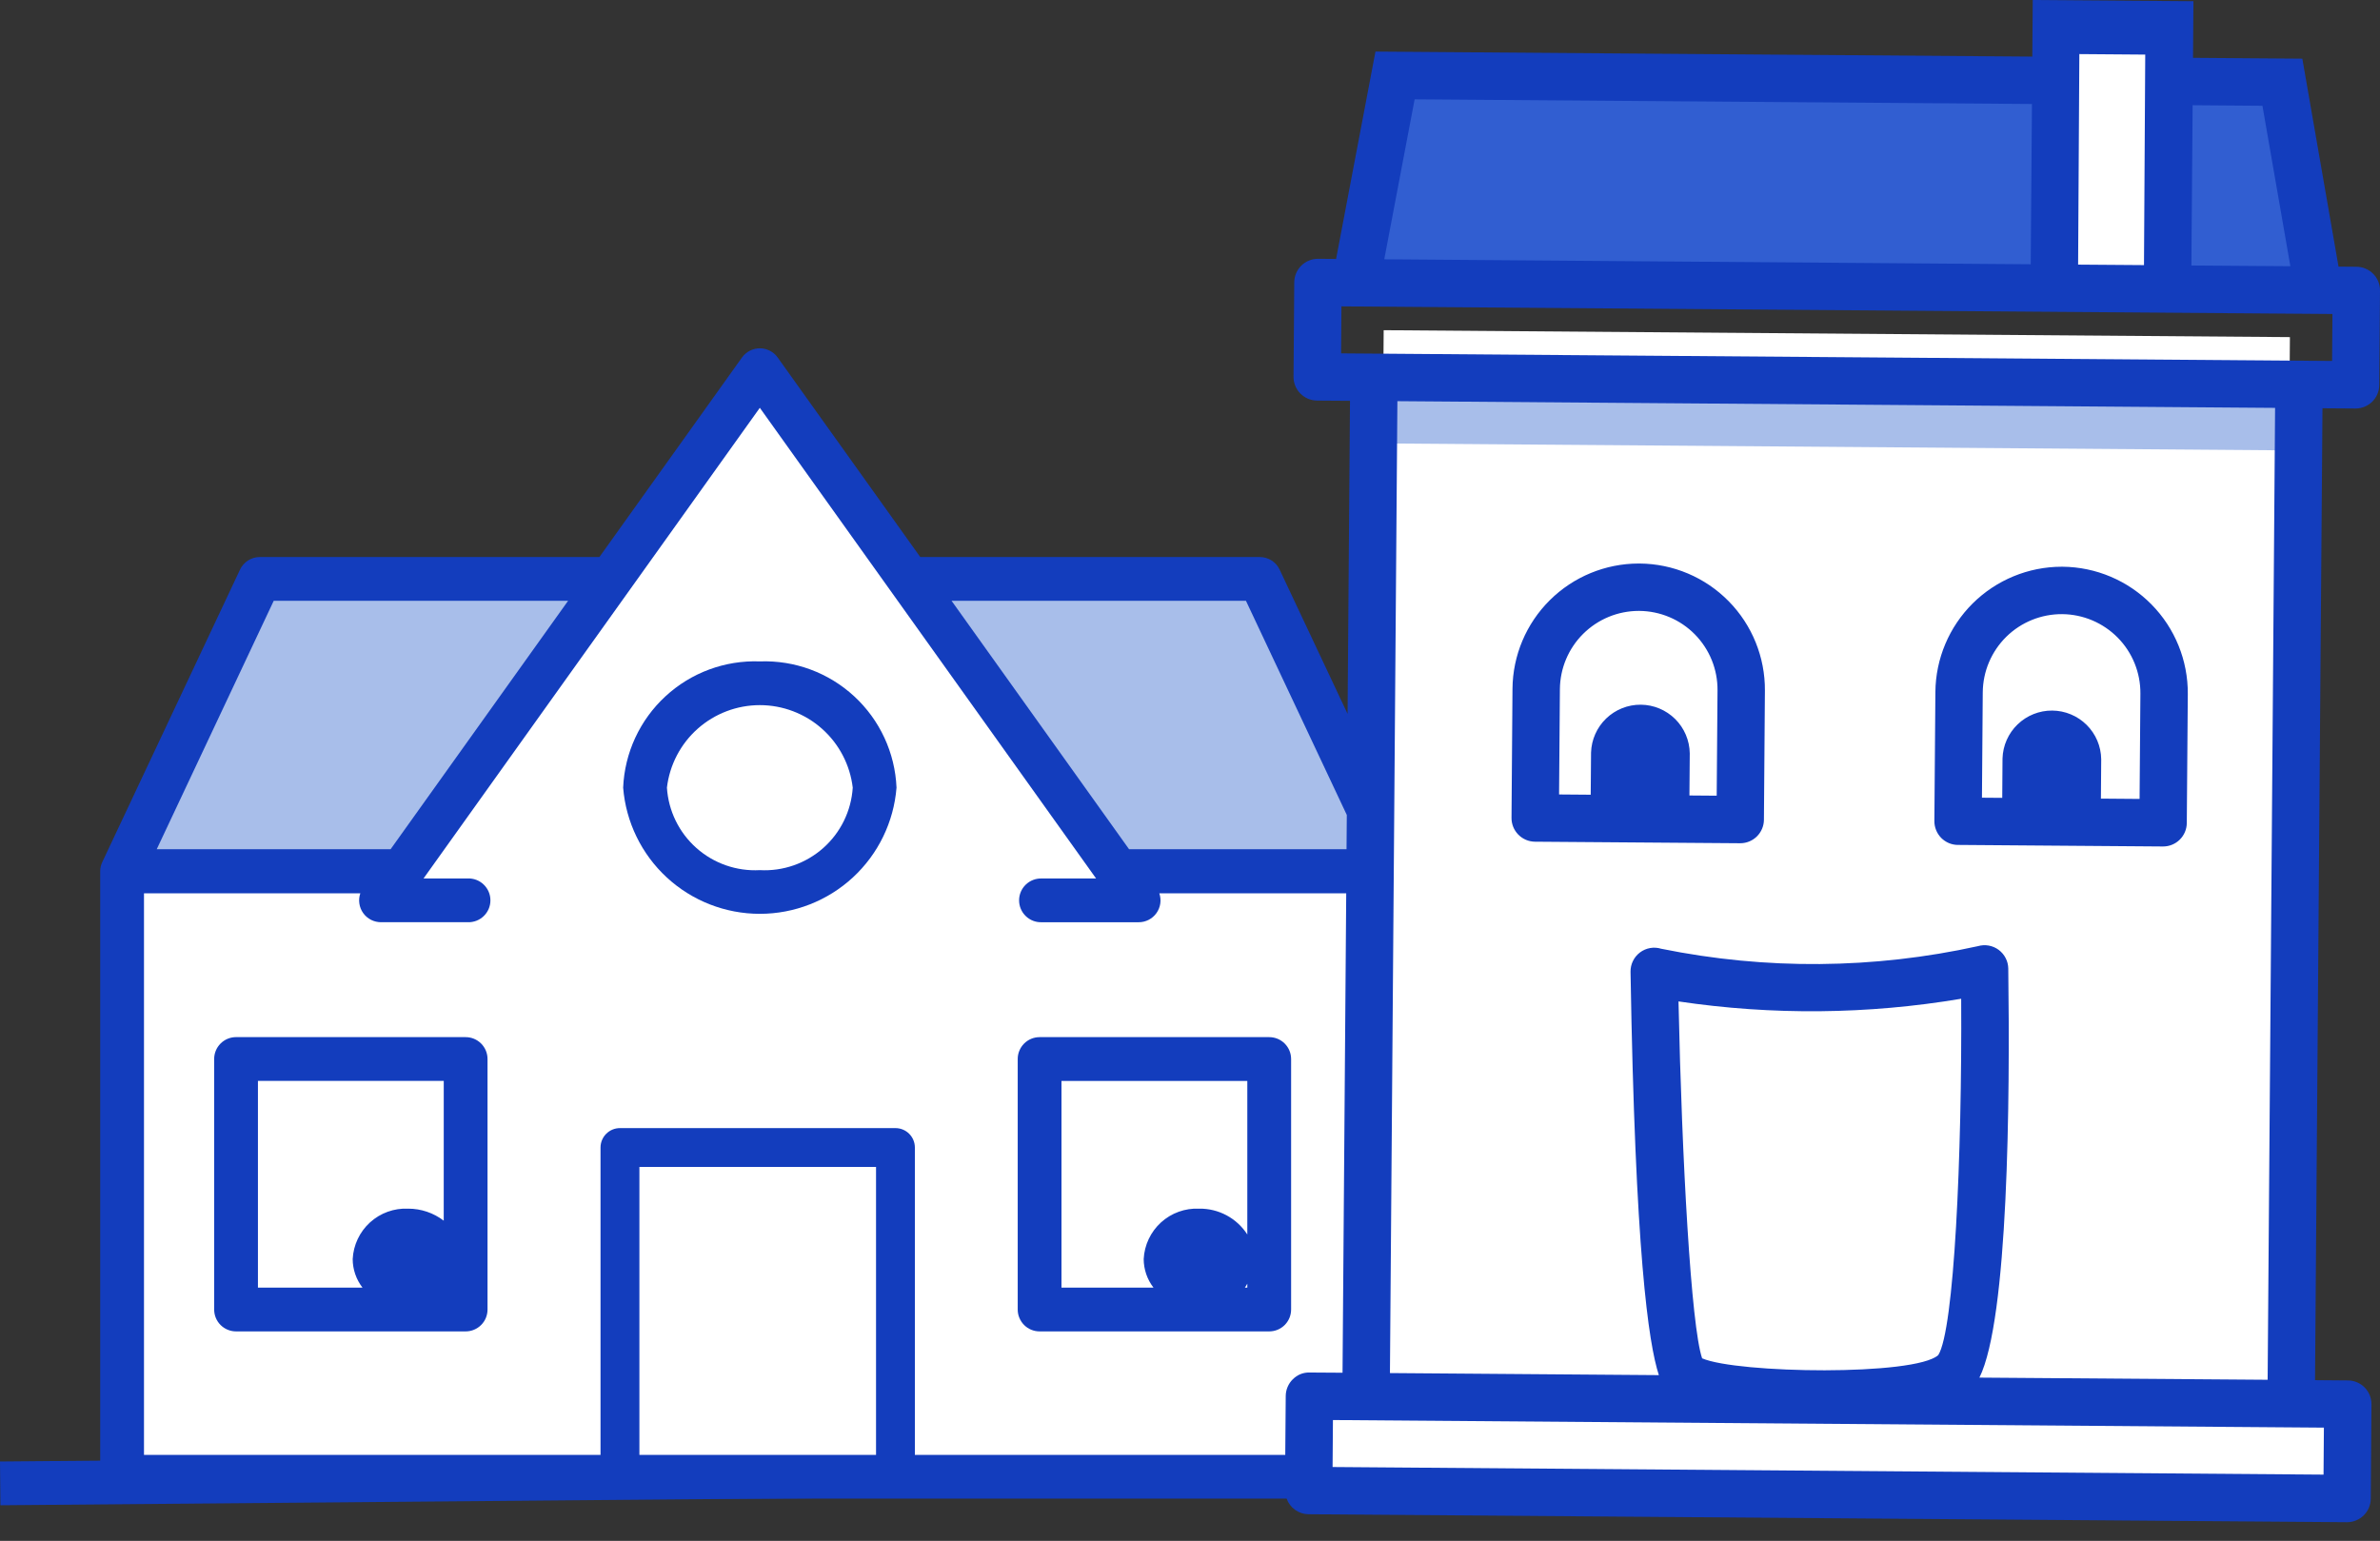 <svg width="122" height="79" viewBox="0 0 122 79" fill="none" xmlns="http://www.w3.org/2000/svg">
    <rect x="0" y="0" width="122" height="79" fill="#333333" stroke="none"/>
    <path d="M0 74.932L78.365 74.247L78.385 76.49L0.021 77.175L0 74.932Z" fill="#133DBD"/>
    <path d="M6.228 44.962L71.609 44.391L71.88 75.437L6.5 76.008L6.228 44.962Z" fill="white"/>
    <path d="M64.418 29.469L13.161 29.916L6.231 44.973L71.611 44.402L64.418 29.469Z" fill="#A8BEEA"/>
    <path d="M53.384 46.045L58.351 46.001L51.413 36.467L48.596 32.594L38.697 18.99L29.036 32.765L26.285 36.687L19.516 46.341L23.962 46.302" fill="white"/>
    <path d="M38.93 45.744C42.18 45.716 44.793 43.297 44.767 40.342C44.742 37.388 42.086 35.015 38.837 35.044C35.587 35.072 32.974 37.49 33 40.445C33.026 43.4 35.681 45.773 38.93 45.744Z" fill="white"/>
    <path d="M70.928 16.929L117.382 17.284L116.96 72.447L70.506 72.092L70.928 16.929Z" fill="white"/>
    <path d="M67.122 71.582L120.349 71.989L120.311 76.829L67.084 76.422L67.122 71.582Z" fill="white"/>
    <path d="M70.905 19.833L117.358 20.188L117.337 23.091L70.884 22.735L70.905 19.833Z" fill="#A8BEEA"/>
    <path d="M118.849 14.876L69.494 14.499L70.918 6.984L71.51 3.867L116.996 4.215L118.849 14.876Z" fill="#315ED1"/>
    <path d="M105.403 1.223L111.211 1.267L111.108 14.816L105.3 14.772L105.403 1.223ZM100.253 70.297C98.524 72.116 87.591 71.546 86.356 70.521C85.121 69.496 84.793 49.804 84.793 49.804C88.388 50.918 97.334 50.953 101.728 49.677C101.728 49.677 101.983 68.478 100.253 70.297Z" fill="white"/>
    <path d="M89.204 43.233C89.525 43.234 89.833 43.107 90.061 42.881C90.288 42.655 90.418 42.348 90.42 42.028L90.47 35.411C90.483 33.695 89.814 32.044 88.61 30.822C87.406 29.599 85.766 28.905 84.05 28.892H83.999C82.293 28.894 80.656 29.569 79.445 30.771C78.233 31.974 77.545 33.605 77.531 35.312L77.481 41.929C77.479 42.088 77.509 42.246 77.569 42.395C77.629 42.542 77.717 42.677 77.829 42.791C77.941 42.905 78.074 42.995 78.221 43.058C78.368 43.12 78.526 43.153 78.685 43.154L89.195 43.233H89.204ZM87.999 40.795L86.601 40.784L86.618 38.624C86.608 37.962 86.34 37.331 85.871 36.865C85.401 36.399 84.768 36.135 84.107 36.13C83.446 36.125 82.809 36.379 82.332 36.838C81.856 37.297 81.578 37.924 81.558 38.585L81.541 40.745L79.919 40.732L79.961 35.329C79.971 34.264 80.4 33.245 81.156 32.495C81.913 31.744 82.934 31.323 83.999 31.321H84.032C84.562 31.325 85.087 31.433 85.576 31.64C86.064 31.846 86.507 32.147 86.88 32.525C87.252 32.903 87.546 33.351 87.746 33.843C87.945 34.335 88.045 34.861 88.041 35.392L87.999 40.795ZM100.362 43.319L110.872 43.399H110.882C111.202 43.399 111.51 43.273 111.737 43.047C111.965 42.821 112.094 42.515 112.096 42.195L112.148 35.577C112.159 33.861 111.49 32.211 110.286 30.989C109.083 29.766 107.443 29.071 105.728 29.056H105.678C103.971 29.059 102.335 29.735 101.123 30.936C99.912 32.139 99.224 33.77 99.209 35.476L99.157 42.094C99.156 42.254 99.186 42.412 99.246 42.56C99.305 42.708 99.394 42.843 99.505 42.957C99.617 43.071 99.751 43.161 99.897 43.224C100.044 43.286 100.202 43.319 100.362 43.32V43.319ZM101.637 35.496C101.642 34.965 101.75 34.441 101.957 33.952C102.164 33.464 102.465 33.021 102.843 32.648C103.221 32.276 103.669 31.982 104.16 31.783C104.652 31.584 105.178 31.483 105.709 31.487C106.239 31.491 106.764 31.6 107.253 31.807C107.741 32.014 108.184 32.315 108.557 32.693C108.929 33.071 109.223 33.518 109.422 34.01C109.621 34.502 109.722 35.028 109.718 35.559L109.676 40.961L107.694 40.945L107.709 38.925C107.7 38.263 107.432 37.632 106.963 37.166C106.493 36.7 105.86 36.436 105.199 36.431C104.537 36.426 103.9 36.68 103.424 37.139C102.948 37.597 102.67 38.224 102.65 38.886L102.636 40.906L101.596 40.898L101.637 35.496Z" fill="#133DBD"/>
    <path d="M38.95 33.91C37.163 33.844 35.423 34.488 34.111 35.701C32.798 36.913 32.018 38.597 31.943 40.383C32.084 42.145 32.883 43.789 34.181 44.988C35.48 46.187 37.182 46.852 38.95 46.852C40.717 46.852 42.419 46.187 43.718 44.988C45.016 43.789 45.815 42.145 45.956 40.383C45.881 38.597 45.101 36.913 43.788 35.701C42.475 34.488 40.736 33.844 38.95 33.91ZM38.95 44.612C37.758 44.677 36.59 44.269 35.698 43.477C34.806 42.685 34.263 41.573 34.187 40.383C34.325 39.217 34.886 38.142 35.764 37.362C36.642 36.583 37.775 36.152 38.95 36.152C40.124 36.152 41.257 36.583 42.135 37.362C43.013 38.142 43.574 39.217 43.712 40.383C43.636 41.573 43.093 42.685 42.201 43.477C41.309 44.269 40.141 44.677 38.95 44.612ZM52.169 54.297V67.138C52.168 67.286 52.197 67.432 52.254 67.568C52.31 67.704 52.393 67.828 52.497 67.933C52.601 68.037 52.725 68.12 52.861 68.176C52.998 68.232 53.144 68.261 53.291 68.261H65.06C65.208 68.261 65.354 68.232 65.49 68.176C65.626 68.12 65.75 68.037 65.855 67.933C65.959 67.828 66.041 67.704 66.098 67.568C66.154 67.432 66.183 67.286 66.183 67.138V54.297C66.183 54.149 66.154 54.003 66.098 53.867C66.041 53.731 65.959 53.607 65.855 53.503C65.75 53.398 65.626 53.316 65.49 53.259C65.354 53.203 65.208 53.174 65.06 53.174H53.291C53.144 53.174 52.998 53.203 52.861 53.259C52.725 53.316 52.601 53.398 52.497 53.503C52.393 53.607 52.31 53.731 52.254 53.867C52.197 54.003 52.168 54.149 52.169 54.297ZM63.938 66.017H63.812C63.86 65.953 63.896 65.882 63.938 65.814V66.017ZM54.412 55.419H63.938V63.292C63.673 62.88 63.307 62.542 62.875 62.31C62.444 62.079 61.96 61.961 61.47 61.968C60.75 61.935 60.047 62.189 59.514 62.673C58.981 63.158 58.662 63.834 58.626 64.554C58.629 65.083 58.805 65.597 59.128 66.016H54.412V55.419ZM23.868 53.173H12.101C11.953 53.173 11.807 53.202 11.67 53.258C11.534 53.315 11.41 53.397 11.306 53.502C11.202 53.606 11.119 53.73 11.063 53.867C11.006 54.003 10.978 54.149 10.978 54.297V67.138C10.978 67.286 11.007 67.432 11.063 67.568C11.119 67.704 11.202 67.828 11.306 67.932C11.41 68.036 11.534 68.119 11.67 68.175C11.806 68.232 11.952 68.261 12.099 68.261H23.867C24.015 68.261 24.161 68.233 24.297 68.176C24.434 68.12 24.558 68.037 24.662 67.933C24.767 67.829 24.849 67.705 24.906 67.569C24.962 67.432 24.991 67.286 24.991 67.138V54.297C24.991 54.149 24.962 54.003 24.906 53.867C24.849 53.731 24.767 53.607 24.663 53.503C24.558 53.398 24.434 53.316 24.298 53.259C24.162 53.203 24.016 53.174 23.868 53.174V53.173ZM22.746 62.584C22.223 62.184 21.582 61.967 20.923 61.968C20.203 61.935 19.5 62.189 18.967 62.673C18.434 63.158 18.115 63.834 18.079 64.554C18.081 65.083 18.258 65.597 18.581 66.016H13.222V55.418H22.747L22.746 62.584Z" fill="#133DBD"/>
    <path d="M121.652 14.039C121.54 13.926 121.407 13.835 121.26 13.773C121.113 13.711 120.955 13.678 120.796 13.677L119.874 13.669L118.019 3.008L112.415 2.966L112.437 0.063L104.199 0L104.177 2.902L70.507 2.645L68.489 13.276L67.568 13.269H67.559C67.238 13.269 66.931 13.396 66.703 13.621C66.476 13.847 66.347 14.153 66.344 14.474L66.307 19.312C66.305 19.471 66.335 19.63 66.395 19.778C66.455 19.926 66.543 20.061 66.655 20.174C66.767 20.288 66.9 20.379 67.047 20.441C67.194 20.503 67.352 20.536 67.511 20.538L69.201 20.55L69.078 36.6L65.594 29.203C65.503 29.01 65.359 28.847 65.179 28.733C65 28.62 64.791 28.559 64.578 28.559H47.173L39.862 18.326C39.758 18.181 39.621 18.063 39.462 17.982C39.303 17.9 39.128 17.858 38.949 17.858C38.771 17.858 38.595 17.9 38.437 17.982C38.278 18.063 38.141 18.181 38.037 18.326L30.726 28.559H13.32C13.107 28.559 12.899 28.619 12.719 28.733C12.539 28.847 12.395 29.01 12.304 29.203L5.243 44.199C5.174 44.344 5.137 44.503 5.136 44.664V75.713C5.136 75.861 5.164 76.007 5.221 76.143C5.277 76.279 5.36 76.403 5.464 76.507C5.568 76.611 5.692 76.694 5.828 76.75C5.965 76.807 6.111 76.836 6.258 76.835H65.953C66.036 77.067 66.188 77.268 66.389 77.411C66.589 77.554 66.829 77.632 67.075 77.635L120.303 78.043H120.312C120.633 78.043 120.94 77.916 121.168 77.691C121.395 77.465 121.524 77.159 121.527 76.838L121.563 71.999C121.564 71.839 121.534 71.681 121.474 71.533C121.414 71.385 121.326 71.251 121.214 71.137C121.102 71.024 120.969 70.933 120.822 70.871C120.675 70.809 120.518 70.776 120.358 70.775L118.67 70.761L119.051 20.932L120.739 20.944H120.748C121.069 20.944 121.376 20.817 121.604 20.592C121.831 20.366 121.96 20.06 121.963 19.739L122 14.9C122.002 14.741 121.972 14.582 121.912 14.434C121.852 14.286 121.764 14.152 121.652 14.038V14.039ZM102.945 49.659C102.942 49.472 102.897 49.288 102.811 49.122C102.726 48.955 102.603 48.811 102.453 48.699C102.303 48.588 102.129 48.513 101.945 48.48C101.761 48.447 101.571 48.457 101.392 48.509C96.049 49.688 90.518 49.733 85.156 48.643C84.973 48.586 84.778 48.573 84.589 48.606C84.4 48.639 84.221 48.716 84.068 48.831C83.914 48.947 83.79 49.097 83.706 49.269C83.621 49.441 83.579 49.632 83.582 49.824C83.819 64.179 84.498 68.858 85.034 70.503L71.249 70.397L71.631 20.568L116.622 20.912L116.24 70.741L101.466 70.63C102.949 67.643 103.037 56.397 102.945 49.659ZM99.357 69.475C98.162 70.555 89.049 70.419 87.252 69.642C86.688 68.001 86.213 59.471 86.041 51.343C90.848 52.059 95.738 52.013 100.531 51.206C100.58 59.316 100.169 68.194 99.357 69.475ZM63.867 30.801L69.038 41.784L69.024 43.54H57.877L48.776 30.801H63.867ZM14.032 30.801H29.123L20.022 43.54H8.034L14.032 30.801ZM44.906 74.592H32.776V59.83H44.906V74.592ZM66.269 70.716C66.155 70.828 66.065 70.961 66.003 71.108C65.941 71.255 65.908 71.413 65.907 71.573L65.883 74.592H46.897V58.834C46.897 58.57 46.792 58.317 46.606 58.13C46.419 57.943 46.166 57.838 45.901 57.838H31.779C31.515 57.838 31.261 57.943 31.075 58.13C30.888 58.317 30.783 58.57 30.783 58.834V74.592H7.381V45.799H18.47C18.412 45.968 18.395 46.148 18.421 46.324C18.446 46.501 18.514 46.669 18.618 46.814C18.721 46.959 18.858 47.077 19.017 47.159C19.176 47.24 19.352 47.282 19.53 47.282H23.977C24.128 47.287 24.278 47.262 24.419 47.208C24.559 47.154 24.688 47.072 24.796 46.968C24.904 46.863 24.991 46.738 25.05 46.599C25.109 46.46 25.139 46.311 25.139 46.16C25.139 46.01 25.109 45.86 25.05 45.721C24.991 45.583 24.904 45.457 24.796 45.353C24.688 45.248 24.559 45.166 24.419 45.112C24.278 45.058 24.128 45.033 23.977 45.038H21.711L38.949 20.908L56.186 45.04H53.401C53.25 45.035 53.1 45.06 52.959 45.114C52.819 45.168 52.69 45.249 52.582 45.354C52.473 45.459 52.387 45.584 52.328 45.723C52.269 45.862 52.239 46.011 52.239 46.162C52.239 46.312 52.269 46.462 52.328 46.6C52.387 46.739 52.473 46.864 52.582 46.969C52.69 47.074 52.819 47.156 52.959 47.21C53.1 47.264 53.25 47.289 53.401 47.283H58.368C58.547 47.284 58.723 47.241 58.881 47.16C59.04 47.078 59.177 46.96 59.28 46.815C59.384 46.669 59.451 46.502 59.477 46.325C59.502 46.149 59.485 45.969 59.427 45.8H69.008L68.819 70.38L67.131 70.369C66.971 70.364 66.812 70.392 66.663 70.452C66.515 70.512 66.381 70.603 66.269 70.718V70.716ZM119.124 73.195L119.106 75.604L68.309 75.214L68.327 72.805L68.801 72.809L118.651 73.191L119.124 73.195ZM115.974 5.423L117.405 13.649L112.332 13.612L112.395 5.395L115.974 5.423ZM109.966 2.799L109.902 13.592L106.525 13.567L106.588 2.773L109.966 2.799ZM70.958 13.294L72.515 5.092L104.159 5.332L104.096 13.549L95.626 13.484L70.958 13.294ZM68.745 18.117L68.763 15.708L119.562 16.098L119.544 18.506L68.745 18.117Z" fill="#133DBD"/>
    <path d="M69.865 43.541L69.523 42.817V43.541H69.865Z" fill="#133DBD"/>
</svg>
